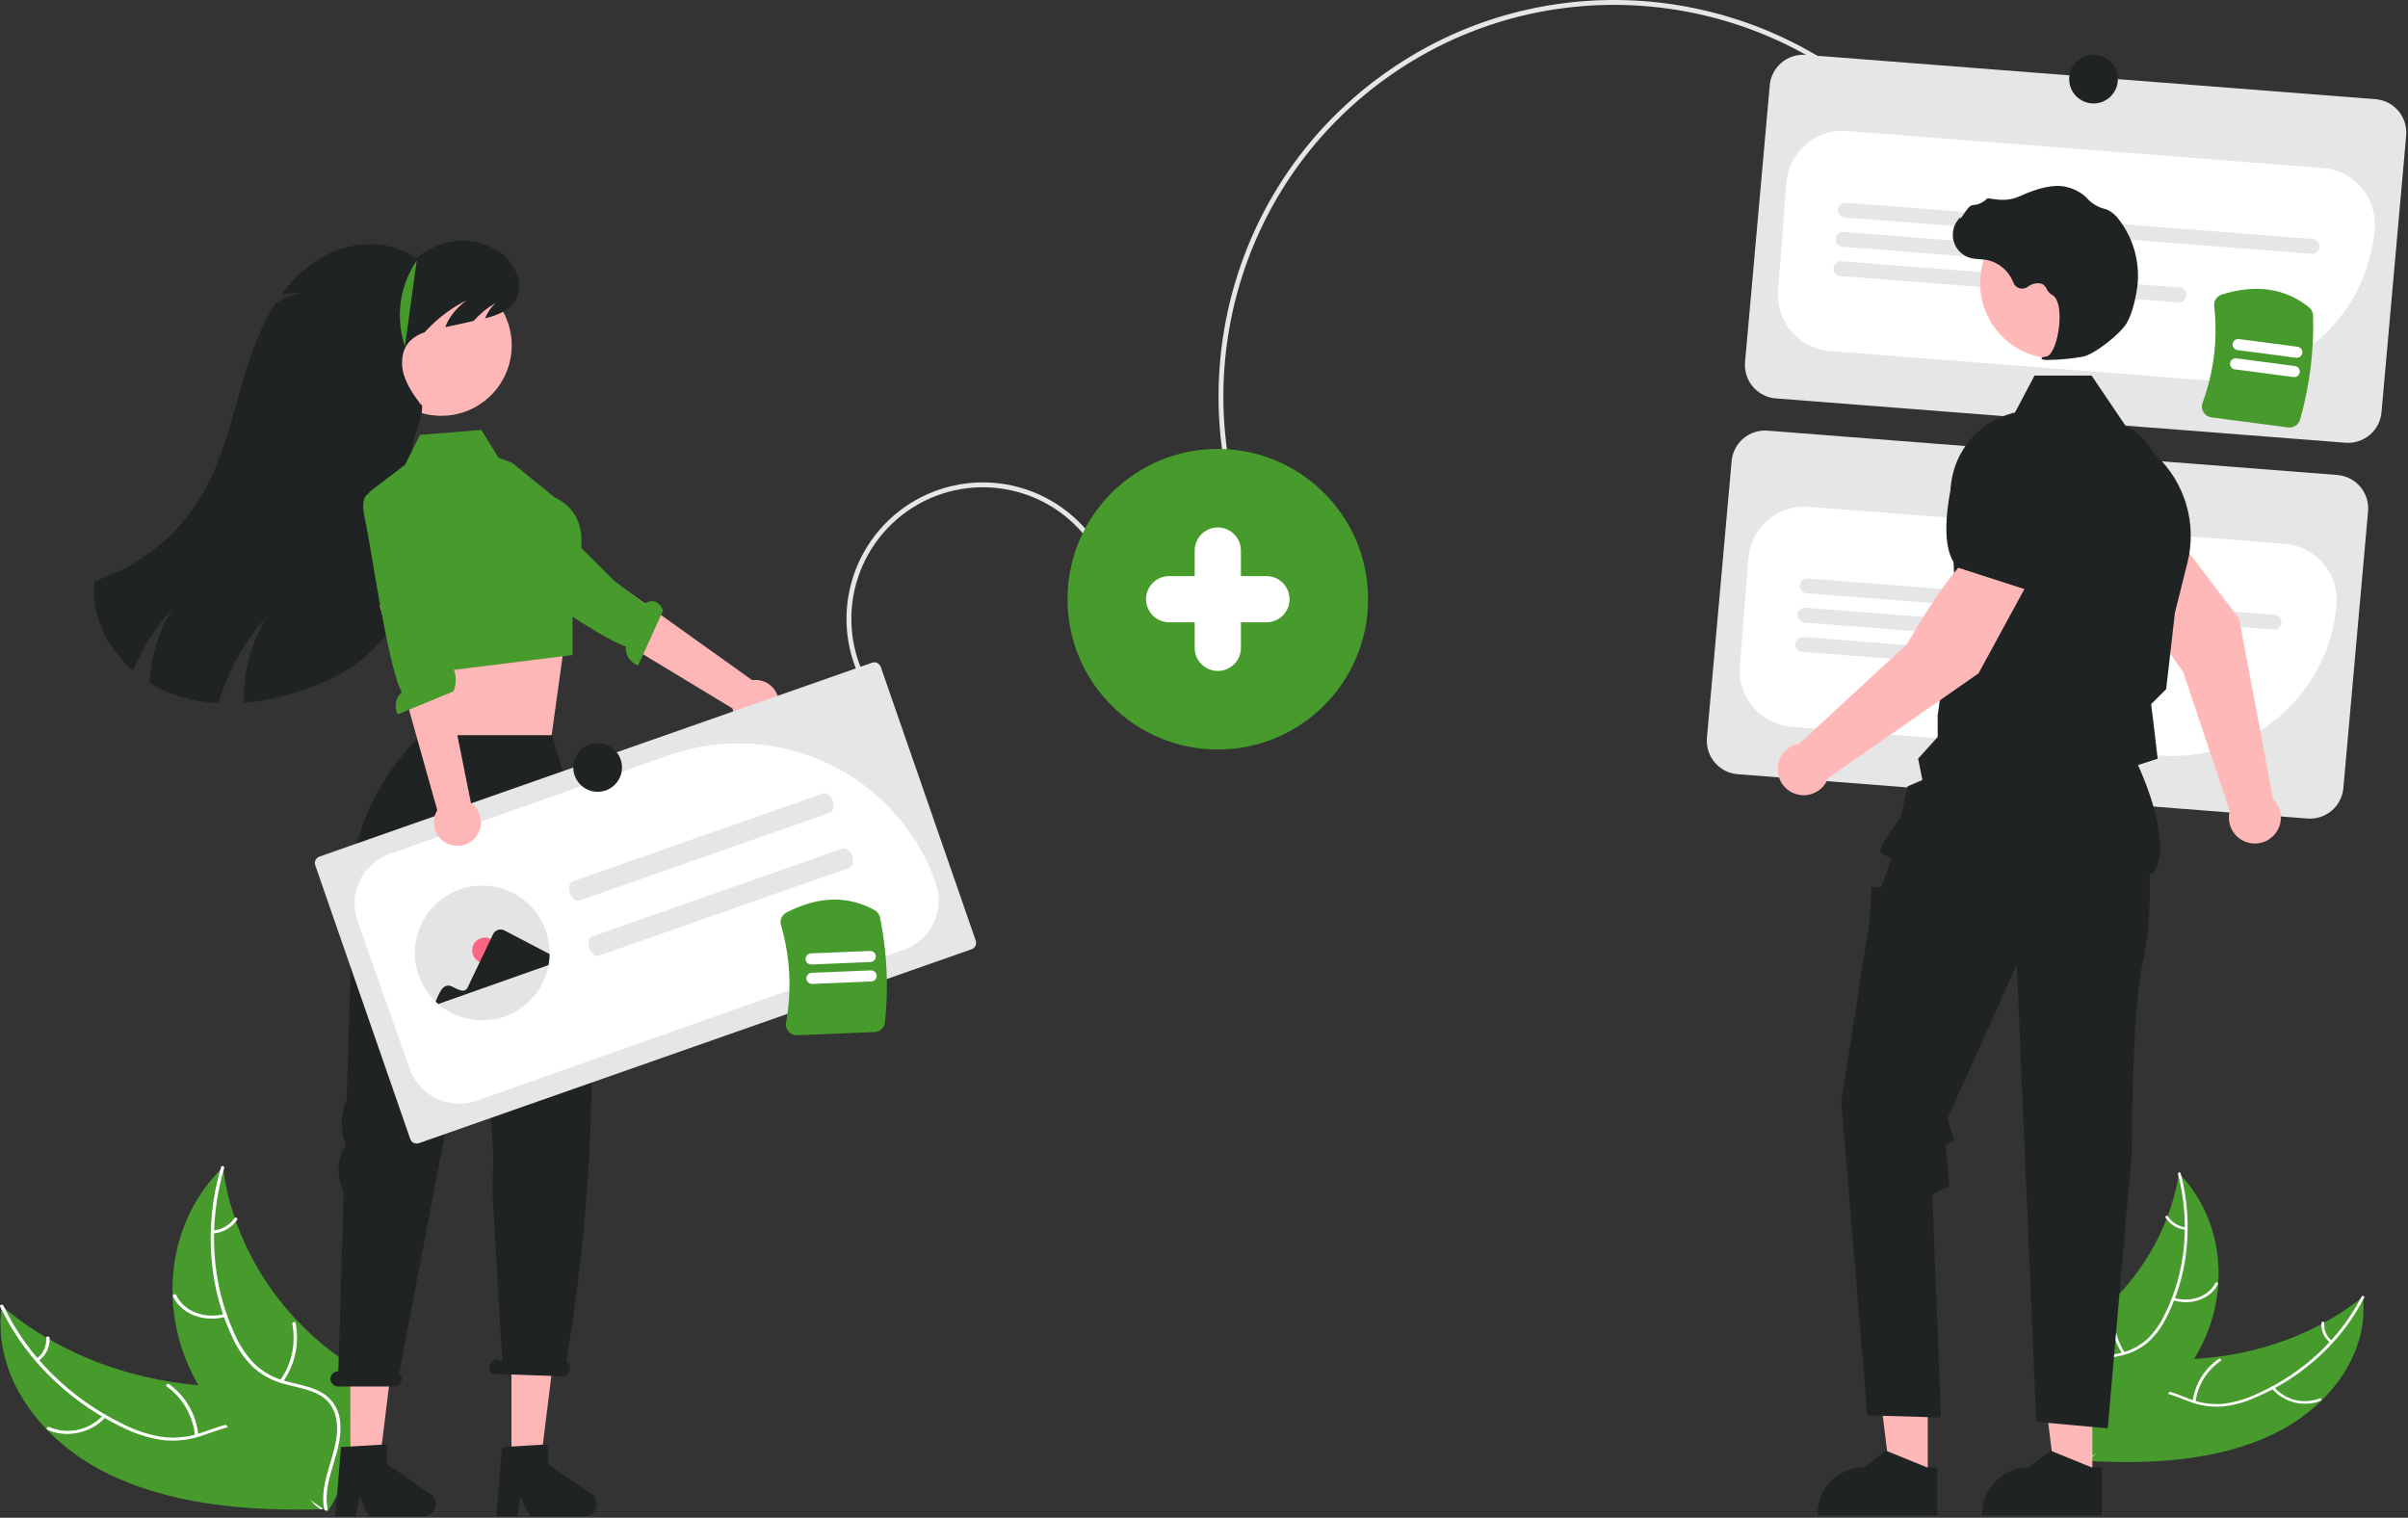 <svg width="990" height="624" viewBox="0 0 990 624" fill="none" xmlns="http://www.w3.org/2000/svg">
<rect x="0" y="0" width="990" height="624" fill="#333333" stroke="none"/>
<g clip-path="url(#clip0_5_401)">
<path d="M587.035 19.138C658.255 -18.969 748.647 1.009 796.571 68.578L794.94 69.735C747.608 3 658.321 -16.726 587.977 20.902C582.001 24.1 576.232 27.671 570.705 31.594C498.367 82.9 481.257 183.491 532.563 255.829L530.932 256.986C478.988 183.75 496.31 81.906 569.547 29.963C575.144 25.992 580.985 22.376 587.035 19.138Z" fill="#E6E6E6"/>
<path d="M964.33 182.021L730.08 163.798C726.444 163.511 723.07 161.793 720.698 159.022C718.327 156.25 717.152 152.651 717.431 149.014L727.586 35.201C727.873 31.564 729.59 28.19 732.362 25.819C735.133 23.448 738.732 22.272 742.369 22.551L976.619 40.775C980.256 41.062 983.63 42.779 986.001 45.551C988.372 48.322 989.548 51.922 989.269 55.559L979.114 169.372C978.827 173.008 977.109 176.382 974.337 178.754C971.566 181.125 967.967 182.3 964.33 182.021Z" fill="#E6E6E6"/>
<path d="M908.997 156.309C907.219 156.309 905.434 156.24 903.644 156.101L752.256 144.323C749.229 144.088 746.278 143.259 743.572 141.883C740.865 140.507 738.456 138.612 736.482 136.305C734.508 133.998 733.008 131.325 732.067 128.438C731.127 125.551 730.764 122.508 730.999 119.481L734.451 75.106C734.933 68.995 737.82 63.325 742.477 59.34C747.135 55.354 753.183 53.379 759.295 53.848L955.057 69.077C961.168 69.56 966.838 72.446 970.823 77.104C974.808 81.761 976.783 87.809 976.315 93.921C974.994 110.879 967.333 126.718 954.857 138.28C942.381 149.842 926.007 156.28 908.997 156.309Z" fill="white"/>
<path d="M950.373 104.354L758.467 89.425C758.067 89.394 757.677 89.284 757.32 89.102C756.962 88.921 756.644 88.67 756.383 88.365C756.123 88.061 755.925 87.708 755.8 87.326C755.676 86.945 755.628 86.543 755.659 86.143C755.69 85.743 755.8 85.354 755.982 84.996C756.163 84.639 756.414 84.321 756.718 84.06C757.023 83.799 757.376 83.601 757.757 83.477C758.139 83.353 758.541 83.305 758.941 83.336L950.847 98.265C951.247 98.296 951.637 98.406 951.994 98.588C952.352 98.769 952.67 99.02 952.931 99.324C953.191 99.629 953.389 99.982 953.514 100.363C953.638 100.745 953.686 101.147 953.655 101.546C953.624 101.946 953.514 102.336 953.332 102.694C953.151 103.051 952.9 103.369 952.596 103.63C952.291 103.891 951.938 104.089 951.557 104.213C951.175 104.337 950.773 104.385 950.373 104.354Z" fill="#E6E6E6"/>
<path d="M870.689 110.258L757.531 101.455C756.724 101.392 755.975 101.011 755.449 100.395C754.922 99.78 754.662 98.981 754.725 98.174C754.788 97.367 755.169 96.617 755.784 96.091C756.399 95.564 757.197 95.303 758.005 95.366L871.162 104.169C871.562 104.2 871.952 104.309 872.31 104.491C872.668 104.673 872.986 104.923 873.247 105.228C873.508 105.532 873.706 105.886 873.831 106.267C873.955 106.648 874.003 107.051 873.972 107.451C873.941 107.851 873.831 108.241 873.649 108.598C873.468 108.956 873.217 109.274 872.912 109.535C872.607 109.795 872.254 109.994 871.872 110.118C871.491 110.242 871.089 110.29 870.689 110.258Z" fill="#E6E6E6"/>
<path d="M895.616 124.301L756.595 113.485C756.195 113.454 755.805 113.345 755.447 113.163C755.09 112.982 754.771 112.731 754.51 112.427C754.249 112.122 754.051 111.769 753.927 111.387C753.802 111.006 753.754 110.604 753.785 110.204C753.817 109.804 753.926 109.414 754.108 109.056C754.29 108.699 754.54 108.38 754.845 108.12C755.15 107.859 755.504 107.661 755.885 107.537C756.267 107.412 756.669 107.365 757.069 107.396L896.09 118.211C896.897 118.275 897.646 118.656 898.172 119.271C898.698 119.886 898.958 120.685 898.895 121.493C898.833 122.3 898.452 123.049 897.837 123.576C897.222 124.102 896.423 124.363 895.616 124.301Z" fill="#E6E6E6"/>
<path d="M948.655 336.522L714.405 318.298C710.769 318.011 707.395 316.293 705.023 313.522C702.652 310.75 701.477 307.151 701.755 303.514L711.911 189.701C712.198 186.065 713.915 182.691 716.687 180.319C719.458 177.948 723.057 176.773 726.694 177.051L960.944 195.275C964.58 195.562 967.954 197.28 970.326 200.051C972.697 202.823 973.872 206.422 973.594 210.059L963.439 323.872C963.152 327.508 961.434 330.882 958.662 333.254C955.891 335.625 952.292 336.801 948.655 336.522Z" fill="#E6E6E6"/>
<path d="M893.262 310.807C891.509 310.807 889.745 310.738 887.969 310.601L736.581 298.824C733.554 298.588 730.603 297.759 727.897 296.383C725.19 295.007 722.781 293.112 720.807 290.805C718.833 288.498 717.333 285.825 716.392 282.938C715.451 280.052 715.088 277.008 715.324 273.981L718.776 229.606C719.011 226.579 719.841 223.628 721.217 220.921C722.593 218.215 724.488 215.806 726.795 213.832C729.102 211.858 731.776 210.358 734.662 209.417C737.549 208.476 740.593 208.113 743.62 208.348L939.382 223.578C942.409 223.813 945.36 224.643 948.066 226.019C950.773 227.395 953.182 229.29 955.156 231.597C957.13 233.904 958.63 236.577 959.571 239.464C960.512 242.35 960.875 245.394 960.639 248.421C959.299 265.382 951.623 281.218 939.138 292.777C926.654 304.337 910.276 310.773 893.262 310.807Z" fill="white"/>
<path d="M934.698 258.854L742.792 243.925C742.392 243.894 742.002 243.784 741.645 243.602C741.287 243.421 740.969 243.17 740.708 242.866C740.448 242.561 740.249 242.208 740.125 241.827C740.001 241.445 739.953 241.043 739.984 240.644C740.015 240.244 740.125 239.854 740.306 239.496C740.488 239.139 740.739 238.821 741.043 238.56C741.348 238.299 741.701 238.101 742.082 237.977C742.464 237.853 742.866 237.805 743.265 237.836L935.172 252.765C935.572 252.796 935.961 252.906 936.319 253.088C936.676 253.269 936.995 253.52 937.255 253.825C937.516 254.129 937.714 254.482 937.838 254.864C937.963 255.245 938.011 255.647 937.98 256.047C937.948 256.447 937.839 256.836 937.657 257.194C937.475 257.551 937.225 257.869 936.92 258.13C936.616 258.391 936.263 258.589 935.881 258.713C935.5 258.838 935.098 258.885 934.698 258.854Z" fill="#E6E6E6"/>
<path d="M855.014 264.758L741.856 255.955C741.456 255.924 741.066 255.815 740.708 255.633C740.351 255.451 740.032 255.201 739.771 254.896C739.51 254.592 739.312 254.238 739.188 253.857C739.063 253.476 739.015 253.073 739.046 252.673C739.077 252.273 739.187 251.884 739.369 251.526C739.551 251.168 739.801 250.85 740.106 250.589C740.411 250.329 740.764 250.13 741.146 250.006C741.527 249.882 741.93 249.834 742.33 249.866L855.487 258.669C856.295 258.732 857.044 259.113 857.57 259.729C858.096 260.344 858.356 261.143 858.293 261.95C858.231 262.758 857.85 263.507 857.235 264.033C856.62 264.56 855.821 264.821 855.014 264.758Z" fill="#E6E6E6"/>
<path d="M879.941 278.801L740.92 267.985C740.113 267.923 739.363 267.542 738.837 266.926C738.31 266.311 738.049 265.511 738.112 264.704C738.175 263.896 738.556 263.147 739.171 262.62C739.787 262.094 740.586 261.833 741.394 261.896L880.414 272.711C881.222 272.774 881.971 273.155 882.498 273.771C883.025 274.386 883.285 275.185 883.222 275.993C883.159 276.8 882.778 277.55 882.163 278.076C881.548 278.603 880.748 278.863 879.941 278.801Z" fill="#E6E6E6"/>
<path d="M352.79 277.057C349.817 270.319 348.2 263.061 348.031 255.697C347.863 248.334 349.147 241.009 351.809 234.142C354.471 227.275 358.46 220.999 363.547 215.673C368.635 210.347 374.722 206.076 381.46 203.102C388.199 200.129 395.457 198.512 402.82 198.343C410.184 198.175 417.508 199.458 424.375 202.121C431.243 204.783 437.518 208.772 442.844 213.859C448.17 218.947 452.442 225.034 455.415 231.772L453.585 232.58C450.717 226.082 446.598 220.212 441.462 215.306C436.327 210.4 430.275 206.553 423.652 203.986C417.03 201.419 409.967 200.181 402.866 200.343C395.765 200.506 388.766 202.065 382.268 204.932C375.77 207.8 369.9 211.919 364.994 217.055C360.088 222.191 356.241 228.243 353.674 234.865C351.107 241.487 349.869 248.551 350.031 255.651C350.194 262.752 351.753 269.751 354.621 276.249L352.79 277.057Z" fill="#E6E6E6"/>
<path d="M934.146 589.839C957.046 578.987 974.104 557.154 971.443 533.161C950.898 549.797 922.927 559.087 894.052 558.864C882.806 558.778 870.21 557.634 862.037 563.944C856.952 567.871 854.658 574.106 854.368 580.32C854.079 586.535 855.585 592.824 857.083 599.032L856.628 600.502C883.515 602.214 911.246 600.69 934.146 589.839Z" fill="#479b2c"/>
<path d="M970.879 533.101C962.022 550.383 946.666 564.788 927.582 573.219C923.401 575.17 918.949 576.478 914.376 577.099C909.72 577.585 905.015 576.97 900.64 575.303C896.492 573.815 892.404 571.877 888.005 571.287C885.851 570.987 883.659 571.123 881.56 571.689C879.46 572.255 877.497 573.239 875.786 574.582C871.721 577.743 869.297 582.117 867.1 586.48C864.661 591.325 862.216 596.398 857.44 599.7C856.861 600.1 857.667 600.932 858.245 600.532C866.555 594.788 867.755 584.4 874.358 577.443C875.911 575.687 877.842 574.304 880.005 573.4C882.168 572.496 884.508 572.093 886.85 572.221C891.339 572.552 895.556 574.548 899.744 576.086C904.002 577.768 908.571 578.518 913.143 578.285C917.753 577.879 922.266 576.731 926.51 574.886C935.737 571.045 944.279 565.73 951.801 559.149C960.111 551.962 966.972 543.253 972.013 533.491C972.319 532.894 971.183 532.508 970.879 533.101Z" fill="white"/>
<path d="M933.975 570.783C936.386 573.627 939.623 575.649 943.236 576.568C946.85 577.486 950.659 577.256 954.136 575.908C954.802 575.628 954.258 574.651 953.59 574.932C950.356 576.192 946.808 576.406 943.446 575.545C940.083 574.684 937.075 572.791 934.845 570.131C934.376 569.562 933.509 570.217 933.975 570.783Z" fill="white"/>
<path d="M902.654 576.298C903.098 572.922 904.251 569.678 906.038 566.781C907.826 563.883 910.207 561.396 913.024 559.485C913.601 559.083 912.795 558.251 912.219 558.652C909.291 560.647 906.82 563.24 904.967 566.259C903.114 569.278 901.922 572.656 901.47 576.17C901.388 576.84 902.572 576.964 902.654 576.298Z" fill="white"/>
<path d="M958.752 551.228C957.65 550.382 956.784 549.268 956.234 547.993C955.683 546.718 955.468 545.323 955.608 543.941C955.7 543.274 954.515 543.15 954.424 543.814C954.276 545.341 954.516 546.88 955.12 548.29C955.724 549.7 956.674 550.935 957.882 551.88C957.991 551.988 958.133 552.055 958.285 552.071C958.437 552.088 958.59 552.052 958.719 551.971C958.775 551.927 958.821 551.873 958.854 551.81C958.887 551.747 958.905 551.678 958.908 551.607C958.911 551.536 958.899 551.466 958.872 551.4C958.845 551.335 958.804 551.276 958.752 551.228Z" fill="white"/>
<path d="M895.888 482.431C895.817 482.845 895.746 483.26 895.667 483.677C894.687 489.235 893.19 494.688 891.195 499.966C891.048 500.377 890.892 500.79 890.732 501.195C885.688 513.976 878.017 525.554 868.215 535.183C864.222 539.117 859.915 542.719 855.337 545.954C848.956 550.469 841.591 554.881 837.553 560.965C837.125 561.592 836.741 562.249 836.405 562.93L854.599 599.742C854.686 599.811 854.764 599.883 854.851 599.952L855.505 601.446C855.758 601.293 856.016 601.129 856.269 600.977C856.416 600.889 856.559 600.792 856.706 600.704C856.803 600.643 856.9 600.581 856.992 600.531C857.024 600.511 857.056 600.49 857.079 600.473C857.171 600.423 857.25 600.367 857.332 600.32C858.778 599.409 860.219 598.488 861.654 597.555C861.664 597.552 861.664 597.552 861.669 597.54C872.582 590.404 882.846 582.341 891.279 573.037C891.532 572.757 891.795 572.475 892.04 572.178C895.789 567.997 899.146 563.481 902.069 558.687C903.644 556.08 905.067 553.384 906.331 550.612C909.575 543.452 911.496 535.765 912.004 527.921C913.031 512.209 908.37 495.962 896.783 483.385C896.486 483.063 896.193 482.749 895.888 482.431Z" fill="#479b2c"/>
<path d="M895.422 482.682C900.49 502.115 898.744 522.612 890.163 540.052C888.379 543.925 885.92 547.45 882.903 550.463C879.67 553.425 875.697 555.458 871.403 556.346C867.29 557.319 862.917 557.88 859.225 559.751C857.413 560.658 855.842 561.981 854.639 563.612C853.437 565.242 852.638 567.134 852.307 569.133C851.403 574.006 852.549 579.023 853.858 583.908C855.311 589.333 856.915 594.953 855.574 600.329C855.412 600.98 856.578 601.252 856.741 600.601C859.074 591.249 852.94 581.791 853.174 572.33C853.284 567.915 854.892 563.613 858.992 561.166C862.577 559.027 867.086 558.446 871.262 557.493C875.482 556.673 879.437 554.833 882.782 552.133C885.969 549.29 888.585 545.866 890.489 542.044C894.855 533.623 897.661 524.482 898.772 515.061C900.104 504.131 899.345 493.047 896.535 482.401C896.36 481.73 895.248 482.015 895.422 482.682Z" fill="white"/>
<path d="M893.301 534.54C900.786 536.884 908.726 534.079 911.864 528.017C912.173 527.42 911.105 526.885 910.795 527.483C907.855 533.162 900.507 535.709 893.511 533.518C892.774 533.287 892.569 534.31 893.301 534.54Z" fill="white"/>
<path d="M873.584 556.103C871.668 553.212 870.359 549.961 869.737 546.549C869.116 543.137 869.194 539.633 869.967 536.252C870.127 535.6 868.96 535.328 868.801 535.98C868.003 539.501 867.93 543.147 868.585 546.698C869.24 550.248 870.61 553.629 872.611 556.633C873.003 557.246 873.974 556.712 873.584 556.103Z" fill="white"/>
<path d="M898.613 504.595C897.144 504.429 895.729 503.941 894.47 503.166C893.21 502.39 892.137 501.347 891.327 500.109C890.944 499.494 889.973 500.028 890.354 500.639C891.255 502.003 892.441 503.155 893.831 504.014C895.221 504.874 896.781 505.421 898.404 505.617C898.726 505.656 899.027 505.543 899.092 505.242C899.11 505.094 899.07 504.944 898.981 504.824C898.892 504.703 898.761 504.622 898.613 504.595Z" fill="white"/>
<path d="M934.511 328.466L920.592 254.37L893.268 218.405L873.019 231.644C875.88 247.163 897.524 276.135 897.524 276.135L916.708 333.439C916.632 333.737 916.561 334.038 916.509 334.347C916.205 336.16 916.373 338.021 916.998 339.749C917.623 341.478 918.684 343.017 920.077 344.216C921.47 345.415 923.149 346.234 924.952 346.595C926.755 346.956 928.62 346.845 930.367 346.274C932.114 345.703 933.685 344.691 934.927 343.336C936.169 341.981 937.041 340.328 937.457 338.538C937.874 336.747 937.822 334.88 937.305 333.115C936.789 331.351 935.827 329.75 934.511 328.466Z" fill="#FFB8B8"/>
<path d="M873.562 239.473L896.488 220.865L896.531 220.767C900.819 211.051 891.299 194.39 882.557 182.125C879.672 178.083 875.359 175.288 870.491 174.304C865.623 173.32 860.563 174.221 856.334 176.825C853.227 178.767 850.726 181.54 849.112 184.829C847.499 188.118 846.837 191.793 847.203 195.438L849.131 214L873.562 239.473Z" fill="#202324"/>
<path d="M792.539 608.221L777.285 608.22L770.029 549.384L792.542 549.385L792.539 608.221Z" fill="#FFB8B8"/>
<path d="M796.43 603.24L792.137 603.24L775.374 596.423L766.39 603.239H766.389C761.312 603.239 756.443 605.256 752.853 608.846C749.263 612.436 747.246 617.306 747.245 622.383V623.005L796.429 623.007L796.43 603.24Z" fill="#202324"/>
<path d="M860.222 608.221L844.968 608.22L837.712 549.384L860.225 549.385L860.222 608.221Z" fill="#FFB8B8"/>
<path d="M864.113 603.24L859.82 603.24L843.058 596.423L834.074 603.239H834.072C828.995 603.239 824.126 605.256 820.536 608.846C816.946 612.436 814.929 617.306 814.928 622.383V623.005L864.112 623.007L864.113 603.24Z" fill="#202324"/>
<path d="M883.481 354.795C883.481 354.795 885.262 376.169 880.809 396.652C876.357 417.135 876.357 474.822 876.357 474.822L866.56 587.234L837.172 584.562L829.156 396.652L800.658 459.882L803.33 468.788L799.771 471.015C799.771 471.015 802.439 488.381 800.658 488.381C798.877 488.381 794.424 491.052 794.424 491.052L797.987 582.781L767.707 581.89L757.021 452.758L768.598 378.841L769.488 364.592L773.496 364.757L775.537 358.803L779.285 348.562L883.481 354.795Z" fill="#202324"/>
<path d="M885.021 359.285L885.179 359.062C893.656 347.194 880.907 318.676 878.984 314.542L887.083 311.914L885.259 296.411L884.395 289.5L890.585 283.31L890.603 283.155L894.165 251.985L899.344 231.283C901.296 223.456 901.13 215.252 898.862 207.511C896.595 199.77 892.309 192.772 886.444 187.235L874.471 175.947L859.922 154.418H836.458L828.413 169.614C820.613 171.417 813.693 175.899 808.858 182.279C804.022 188.659 801.579 196.534 801.952 204.53L803.776 244.385L796.638 294.009L796.633 302.989L788.601 311.916L790.355 320.687L784.241 323.307L781.542 335.904C780.425 337.378 773.051 347.21 773.051 349.897C773.051 350.301 773.349 350.691 773.988 351.124C779.013 354.526 806.788 361.463 819.08 356.544C832.174 351.309 884.226 359.163 884.75 359.243L885.021 359.285Z" fill="#202324"/>
<path d="M845.159 147.468C862.321 147.468 876.233 133.555 876.233 116.393C876.233 99.231 862.321 85.319 845.159 85.319C827.997 85.319 814.084 99.231 814.084 116.393C814.084 133.555 827.997 147.468 845.159 147.468Z" fill="#FFB8B8"/>
<path d="M842.182 147.971C846.994 147.922 851.794 147.462 856.528 146.595C861.215 145.516 871.555 137.52 874.374 132.796C876.467 129.286 877.724 123.858 878.41 119.922C879.336 114.713 879.157 109.368 877.886 104.233C876.615 99.097 874.279 94.286 871.03 90.111C869.778 88.361 868.076 86.983 866.105 86.122C865.931 86.059 865.751 86.003 865.571 85.957C862.713 85.283 860.122 83.771 858.13 81.615C857.744 81.178 857.326 80.77 856.881 80.393C854.646 78.604 852.02 77.369 849.217 76.789C844.688 75.702 838.21 77.065 829.963 80.844C825.82 82.742 821.222 82.212 817.677 81.539C817.479 81.506 817.275 81.525 817.086 81.595C816.897 81.666 816.73 81.784 816.601 81.939C815.138 83.385 813.181 84.225 811.125 84.287C809.866 84.375 808.589 86.154 807.05 88.47C806.701 88.996 806.294 89.609 805.998 89.984L805.939 89.28L805.247 90.084C804.158 91.348 803.408 92.867 803.064 94.499C802.721 96.13 802.796 97.823 803.283 99.418C803.769 101.013 804.652 102.459 805.848 103.621C807.044 104.783 808.514 105.624 810.123 106.065C811.399 106.369 812.702 106.543 814.014 106.582C814.809 106.633 815.631 106.686 816.421 106.802C818.957 107.254 821.333 108.355 823.317 109.999C825.301 111.643 826.824 113.774 827.739 116.182C827.955 116.739 828.296 117.238 828.735 117.642C829.175 118.046 829.702 118.344 830.275 118.512C830.847 118.68 831.451 118.714 832.04 118.612C832.628 118.509 833.185 118.273 833.667 117.922C834.47 117.263 835.42 116.808 836.436 116.595C837.452 116.383 838.505 116.42 839.504 116.702C840.373 117.156 841.059 117.896 841.448 118.796C841.918 119.797 842.675 120.637 843.624 121.206C846.86 122.77 847.268 130.056 846.278 136.165C845.324 142.053 843.249 146.349 841.231 146.611C839.678 146.812 839.502 146.927 839.397 147.206L839.302 147.455L839.483 147.681C840.351 147.97 841.272 148.069 842.182 147.971Z" fill="#202324"/>
<path d="M500.674 308.143C534.8 308.143 562.464 280.479 562.464 246.354C562.464 212.228 534.8 184.564 500.674 184.564C466.549 184.564 438.885 212.228 438.885 246.354C438.885 280.479 466.549 308.143 500.674 308.143Z" fill="#479b2c"/>
<path d="M835.024 237.158L814.643 224.124C801.664 233.101 784.124 264.726 784.124 264.726L739.732 305.738C737.882 306.056 736.149 306.854 734.707 308.055C733.264 309.255 732.163 310.813 731.515 312.574C730.866 314.335 730.693 316.236 731.013 318.085C731.332 319.933 732.133 321.666 733.335 323.107C734.537 324.548 736.097 325.647 737.858 326.293C739.62 326.939 741.521 327.11 743.369 326.789C745.218 326.467 746.949 325.664 748.389 324.46C749.828 323.257 750.926 321.695 751.57 319.933L813.438 276.833L835.024 237.158Z" fill="#FFB8B8"/>
<path d="M833.081 242.447L846.656 209.868L841.746 191.863C840.769 188.332 838.824 185.145 836.131 182.661C833.438 180.177 830.104 178.496 826.505 177.808C821.621 176.908 816.577 177.896 812.394 180.573C808.21 183.249 805.199 187.414 803.969 192.226C800.251 206.822 797.396 225.797 804.905 233.307L804.982 233.383L833.081 242.447Z" fill="#202324"/>
<path d="M42.558 604.984C15.986 591.346 -3.293 564.989 0.738 536.823C24.319 557.188 56.922 569.177 90.947 569.993C104.199 570.311 119.079 569.434 128.471 577.173C134.315 581.989 136.785 589.42 136.894 596.751C137.003 604.083 134.994 611.435 132.997 618.692L133.479 620.442C101.74 621.454 69.13 618.623 42.558 604.984Z" fill="#479b2c"/>
<path d="M1.404 536.775C11.193 557.464 28.744 575.006 50.911 585.651C55.764 588.106 60.96 589.813 66.323 590.715C71.79 591.462 77.356 590.913 82.572 589.113C87.514 587.514 92.402 585.384 97.606 584.854C100.154 584.58 102.732 584.823 105.184 585.568C107.636 586.313 109.913 587.546 111.878 589.191C116.548 593.066 119.24 598.31 121.666 603.532C124.358 609.33 127.048 615.398 132.552 619.466C133.219 619.959 132.238 620.909 131.572 620.417C121.997 613.339 120.972 601.058 113.453 592.615C109.944 588.675 104.994 585.743 98.932 585.997C93.632 586.219 88.589 588.413 83.598 590.069C78.519 591.891 73.109 592.603 67.731 592.158C62.316 591.508 57.042 589.987 52.112 587.655C41.385 582.786 31.522 576.206 22.906 568.172C13.385 559.395 5.628 548.88 0.054 537.191C-0.284 536.477 1.068 536.065 1.404 536.775Z" fill="white"/>
<path d="M43.471 582.543C37.646 589.187 27.394 591.433 19.53 587.827C18.755 587.472 19.433 586.342 20.209 586.697C23.972 588.303 28.143 588.688 32.136 587.799C36.13 586.91 39.744 584.792 42.471 581.742C43.044 581.089 44.041 581.893 43.471 582.543Z" fill="white"/>
<path d="M80.162 590.209C79.766 586.216 78.528 582.352 76.531 578.871C74.533 575.391 71.822 572.373 68.574 570.016C67.909 569.521 68.889 568.571 69.553 569.065C72.928 571.524 75.743 574.671 77.812 578.297C79.882 581.923 81.16 585.947 81.562 590.103C81.634 590.895 80.233 590.997 80.162 590.209Z" fill="white"/>
<path d="M15.014 558.581C16.343 557.626 17.405 556.346 18.101 554.864C18.797 553.383 19.102 551.748 18.989 550.115C18.906 549.325 20.306 549.224 20.389 550.009C20.506 551.813 20.166 553.617 19.402 555.256C18.637 556.894 17.472 558.313 16.014 559.382C15.882 559.505 15.712 559.579 15.532 559.592C15.352 559.606 15.173 559.558 15.024 559.457C14.96 559.404 14.908 559.338 14.871 559.263C14.835 559.187 14.816 559.105 14.815 559.022C14.814 558.938 14.832 558.856 14.866 558.78C14.9 558.703 14.951 558.636 15.014 558.581Z" fill="white"/>
<path d="M91.639 479.884C91.707 480.374 91.774 480.865 91.852 481.361C92.799 487.944 94.359 494.424 96.512 500.716C96.669 501.205 96.837 501.699 97.011 502.182C102.476 517.425 111.081 531.352 122.268 543.061C126.824 547.845 131.763 552.249 137.036 556.23C144.384 561.788 152.896 567.26 157.426 574.578C157.907 575.333 158.334 576.121 158.704 576.936L135.896 619.622C135.792 619.7 135.697 619.781 135.592 619.859L134.766 621.595C134.474 621.406 134.176 621.203 133.884 621.014C133.714 620.905 133.549 620.786 133.378 620.677C133.267 620.601 133.155 620.524 133.049 620.462C133.012 620.437 132.974 620.411 132.948 620.39C132.841 620.328 132.751 620.259 132.655 620.201C130.986 619.074 129.323 617.934 127.667 616.781C127.656 616.778 127.656 616.778 127.651 616.764C115.061 607.95 103.271 598.068 93.685 586.793C93.396 586.454 93.097 586.111 92.819 585.752C88.56 580.687 84.774 575.242 81.509 569.485C79.751 566.355 78.175 563.126 76.789 559.814C73.236 551.258 71.259 542.13 70.955 532.871C70.331 514.323 76.428 495.358 90.549 480.974C90.91 480.606 91.267 480.247 91.639 479.884Z" fill="#479b2c"/>
<path d="M92.178 480.197C85.482 502.901 86.773 527.112 96.23 547.977C98.188 552.606 100.952 556.85 104.395 560.512C108.092 564.123 112.697 566.666 117.722 567.872C122.531 569.173 127.661 569.996 131.941 572.339C134.041 573.475 135.843 575.092 137.199 577.058C138.554 579.024 139.425 581.282 139.741 583.649C140.623 589.423 139.086 595.29 137.361 600.997C135.447 607.333 133.347 613.894 134.726 620.277C134.893 621.05 133.509 621.326 133.342 620.554C130.943 609.449 138.522 598.538 138.599 587.383C138.635 582.178 136.901 577.05 132.163 574.014C128.019 571.36 122.73 570.507 117.845 569.229C112.905 568.106 108.314 565.79 104.474 562.485C100.827 559.017 97.873 554.885 95.772 550.312C90.943 540.228 87.979 529.354 87.023 518.216C85.861 505.29 87.169 492.261 90.877 479.824C91.108 479.04 92.407 479.417 92.178 480.197Z" fill="white"/>
<path d="M92.74 541.366C83.835 543.849 74.586 540.247 71.116 532.989C70.774 532.274 72.053 531.683 72.395 532.4C75.646 539.2 84.207 542.475 92.531 540.154C93.407 539.91 93.611 541.123 92.74 541.366Z" fill="white"/>
<path d="M115.162 567.505C117.527 564.17 119.19 560.39 120.05 556.393C120.91 552.397 120.949 548.267 120.164 544.255C120 543.48 121.385 543.204 121.548 543.977C122.356 548.155 122.306 552.454 121.402 556.612C120.498 560.77 118.758 564.701 116.288 568.166C115.804 568.872 114.68 568.208 115.162 567.505Z" fill="white"/>
<path d="M87.6 505.892C89.337 505.752 91.022 505.229 92.535 504.363C94.047 503.496 95.35 502.307 96.351 500.88C96.825 500.169 97.949 500.834 97.477 501.541C96.365 503.113 94.925 504.426 93.255 505.386C91.586 506.347 89.727 506.933 87.809 507.104C87.428 507.138 87.078 506.993 87.012 506.637C86.997 506.461 87.049 506.286 87.158 506.148C87.267 506.009 87.425 505.918 87.6 505.892Z" fill="white"/>
<path d="M172.025 265.948L174.027 284.513L172.849 308.857L226.771 302.451L231.838 265.948L225.382 266.011L172.025 265.948Z" fill="#FFB6B6"/>
<path d="M144.057 603.005H155.846L161.457 557.533H144.057V603.005Z" fill="#FFB6B6"/>
<path d="M140.21 594.93L159.044 593.806V601.876L176.95 614.242C177.835 614.853 178.501 615.731 178.851 616.747C179.202 617.763 179.218 618.864 178.899 619.89C178.579 620.916 177.939 621.813 177.074 622.45C176.208 623.087 175.161 623.431 174.086 623.431H151.663L147.798 615.449L146.289 623.431H137.835L140.21 594.93Z" fill="#202324"/>
<path d="M210.278 603.005H222.067L227.677 557.533H210.278V603.005Z" fill="#FFB6B6"/>
<path d="M206.43 594.93L225.265 593.806V601.876L243.171 614.242C244.056 614.853 244.722 615.731 245.072 616.747C245.423 617.763 245.439 618.864 245.119 619.89C244.8 620.916 244.16 621.813 243.294 622.45C242.429 623.087 241.382 623.431 240.307 623.431H217.884L214.019 615.449L212.51 623.431H204.055L206.43 594.93Z" fill="#202324"/>
<path d="M138.971 563.792H139.099L141.366 489.856C139.899 487.026 139.154 483.877 139.198 480.689C139.243 477.502 140.074 474.375 141.62 471.586L141.944 470.999L141.103 467.097C140.022 462.085 140.518 456.861 142.523 452.141L144.638 383.173C137.081 334.2 173.093 302.262 173.093 302.262H227.04L238.622 342.054C246.278 416.649 244.889 489.34 232.739 559.765L233.07 559.932C234.263 560.344 234.775 561.996 234.213 563.623C233.652 565.249 232.23 566.234 231.037 565.822L202.547 564.831C201.355 564.42 200.843 562.768 201.404 561.141C201.966 559.515 203.388 558.53 204.58 558.941L206.518 559.921L202.386 488.576L202.845 475.544L201.9 460.76L197.533 394.261L181.004 476.036L164.119 564.615C164.585 565.036 164.912 565.589 165.057 566.201C165.202 566.812 165.158 567.453 164.931 568.039C164.704 568.624 164.305 569.128 163.786 569.482C163.267 569.836 162.653 570.025 162.025 570.023H138.971C138.561 570.024 138.155 569.944 137.777 569.787C137.398 569.631 137.054 569.402 136.764 569.112C136.474 568.823 136.244 568.479 136.087 568.101C135.93 567.722 135.849 567.317 135.849 566.907C135.849 566.498 135.93 566.092 136.087 565.714C136.244 565.335 136.474 564.992 136.764 564.702C137.054 564.413 137.398 564.184 137.777 564.027C138.155 563.871 138.561 563.791 138.971 563.792Z" fill="#202324"/>
<path d="M181.441 170.948C197.422 170.948 210.376 157.993 210.376 142.012C210.376 126.032 197.422 113.077 181.441 113.077C165.46 113.077 152.506 126.032 152.506 142.012C152.506 157.993 165.46 170.948 181.441 170.948Z" fill="#FFB6B6"/>
<path d="M54.647 275.692C58.714 266.251 64.299 257.54 71.179 249.903C65.353 259.189 62.023 269.822 61.512 280.773C63.621 282.09 65.829 283.245 68.114 284.226C74.983 287.107 82.306 288.752 89.747 289.086C93.758 275.724 100.68 263.418 110.016 253.052C103.288 263.781 99.904 276.27 100.296 288.928C108.596 288.211 116.773 286.458 124.638 283.712C136.446 279.65 147.908 273.583 156.074 264.146C164.912 253.933 169.268 240.456 170.675 227.02C172.081 213.595 170.759 200.045 169.426 186.609C168.796 180.206 174.128 172.838 173.498 166.435H173.078C170.276 162.593 167.421 158.657 166.046 154.102C164.681 149.557 165.038 144.193 168.177 140.614C169.935 138.744 172.154 137.368 174.611 136.625C174.842 136.331 175.094 136.048 175.356 135.764C180.109 130.716 185.703 126.532 191.888 123.4C187.427 126.769 184.446 130.579 183.061 134.515C186.923 133.665 190.786 132.818 194.649 131.975C195.94 130.606 197.299 129.303 198.721 128.071C200.789 126.276 201.471 126.139 203.938 124.449C201.947 126.201 200.403 128.404 199.435 130.873C204.4 129.624 209.365 127.745 211.947 123.473C216.229 116.409 211.139 106.878 204.033 102.659C198.863 99.739 192.907 98.517 187.006 99.167C181.105 99.817 175.557 102.305 171.147 106.28C160.871 98.712 146.239 98.838 134.809 104.496C127.262 108.398 120.762 114.052 115.852 120.985C118.7 120.62 121.567 120.42 124.438 120.387C120.396 120.979 116.548 122.502 113.196 124.838C111.714 127.14 110.354 129.519 109.124 131.965C108.316 133.571 107.553 135.198 106.836 136.846C102.438 146.859 99.572 157.524 96.602 168.062C93.138 180.343 89.422 192.707 82.935 203.697C72.989 220.408 57.3 232.926 38.798 238.913C37.255 252.8 44.035 266.382 54.647 275.692Z" fill="#202324"/>
<path d="M210.58 190.298L204.964 188.189L197.882 176.739L172.657 178.8L166.526 191.078L151.756 202.357L158.215 236.375L168.25 277.697L235.427 269.3L235.356 238.194C235.356 238.194 247.496 213.618 227.887 204.409L210.58 190.298Z" fill="#479b2c"/>
<path d="M314.127 298.198C312.822 298.721 311.419 298.953 310.016 298.875C308.613 298.798 307.244 298.414 306.006 297.75C304.767 297.086 303.689 296.159 302.848 295.034C302.006 293.908 301.422 292.612 301.135 291.236L226.233 245.913L239.924 230.117L309.245 279.635C311.588 279.308 313.97 279.851 315.94 281.162C317.909 282.473 319.329 284.46 319.931 286.749C320.532 289.037 320.274 291.466 319.204 293.576C318.134 295.686 316.328 297.331 314.127 298.198Z" fill="#FFB6B6"/>
<path d="M201.275 224.421C201.275 224.421 197.695 228.023 206.677 233.945C213.868 238.686 245.941 262.115 257.31 265.821C257.168 267.491 257.585 269.161 258.496 270.568C259.408 271.974 260.761 273.038 262.343 273.591L272.638 250.969C270.409 245.797 266.845 246.995 264.97 248.167L252.537 238.817L222.007 208.331L203.816 221.772L201.275 224.421Z" fill="#479b2c"/>
<path d="M171.331 107.067C167.853 112.2 165.606 118.065 164.765 124.207C163.924 130.35 164.512 136.603 166.483 142.481" fill="#479b2c"/>
<path d="M131.322 352.172C130.623 352.418 130.051 352.931 129.73 353.599C129.409 354.266 129.367 355.033 129.611 355.733L168.661 468.283C168.907 468.981 169.42 469.554 170.088 469.875C170.755 470.195 171.523 470.238 172.222 469.994L399.442 390.272C400.14 390.026 400.713 389.513 401.034 388.845C401.354 388.178 401.397 387.41 401.153 386.711L362.102 274.161C361.856 273.462 361.343 272.89 360.676 272.569C360.008 272.248 359.24 272.205 358.541 272.45L131.322 352.172Z" fill="#E6E6E6"/>
<path d="M188.834 453.75C184.362 453.749 180.001 452.363 176.349 449.782C172.697 447.202 169.933 443.554 168.438 439.34L146.993 378.664C145.083 373.26 145.398 367.319 147.868 362.147C150.339 356.975 154.763 352.996 160.167 351.086L275.006 310.497C296.503 302.926 320.126 304.191 340.691 314.015C361.256 323.84 377.085 341.42 384.704 362.901C386.614 368.305 386.299 374.246 383.829 379.418C381.358 384.59 376.934 388.569 371.53 390.479L196.015 452.514C193.709 453.331 191.281 453.749 188.834 453.75Z" fill="white"/>
<path d="M341.124 334.145L238.296 370.223C236.847 370.731 235.052 369.372 234.285 367.189C233.519 365.005 234.072 362.823 235.521 362.314L338.35 326.236C339.798 325.728 341.594 327.086 342.36 329.27C343.126 331.454 342.574 333.638 341.124 334.145Z" fill="#E6E6E6"/>
<path d="M349.077 356.814L246.249 392.892C244.8 393.4 243.005 392.042 242.239 389.858C241.472 387.674 242.026 385.492 243.475 384.984L346.303 348.906C347.752 348.397 349.547 349.756 350.314 351.939C351.08 354.123 350.526 356.306 349.077 356.814Z" fill="#E6E6E6"/>
<path d="M224.382 382.556C225.486 385.668 226.023 388.952 225.966 392.253C225.944 393.764 225.795 395.27 225.52 396.755C224.643 401.554 222.515 406.037 219.35 409.749C216.186 413.462 212.097 416.274 207.497 417.899C202.898 419.525 197.95 419.907 193.155 419.008C188.361 418.108 183.888 415.959 180.191 412.776C179.817 412.457 179.454 412.127 179.1 411.787C176.08 408.893 173.755 405.353 172.299 401.432C170.843 397.511 170.293 393.311 170.692 389.148C171.091 384.984 172.427 380.965 174.601 377.392C176.774 373.818 179.729 370.784 183.243 368.515C186.757 366.247 190.739 364.804 194.89 364.294C199.042 363.784 203.255 364.221 207.213 365.572C211.171 366.923 214.772 369.153 217.746 372.095C220.72 375.036 222.988 378.613 224.382 382.556Z" fill="#E4E4E4"/>
<path d="M199.419 396.018C202.344 396.018 204.714 393.647 204.714 390.722C204.714 387.798 202.344 385.427 199.419 385.427C196.495 385.427 194.124 387.798 194.124 390.722C194.124 393.647 196.495 396.018 199.419 396.018Z" fill="#FD6584"/>
<path d="M179.1 411.787C180.46 408.632 182.066 403.819 185.788 405.571C187.627 406.368 190.92 408.79 192.257 405.973L202.727 384.057C202.925 383.649 203.203 383.284 203.545 382.984C203.886 382.684 204.284 382.456 204.715 382.312C205.146 382.169 205.601 382.112 206.055 382.147C206.508 382.182 206.949 382.307 207.353 382.515L225.966 392.253C225.944 393.764 225.795 395.27 225.52 396.755L180.191 412.776L179.1 411.787Z" fill="#202324"/>
<path d="M184.503 347.065C183.194 346.555 182.012 345.765 181.04 344.75C180.069 343.734 179.332 342.518 178.882 341.187C178.431 339.856 178.278 338.442 178.433 337.046C178.588 335.649 179.048 334.303 179.779 333.104L156.083 248.824L176.873 246.652L193.628 330.179C195.562 331.541 196.93 333.565 197.471 335.868C198.013 338.171 197.691 340.593 196.566 342.674C195.441 344.756 193.592 346.352 191.369 347.162C189.146 347.971 186.703 347.936 184.503 347.065Z" fill="#FFB6B6"/>
<path d="M152.578 202.56C152.578 202.56 147.503 202.742 150.011 213.204C152.019 221.58 159.394 274.121 165.16 284.597C163.915 285.719 163.078 287.223 162.782 288.873C162.486 290.522 162.747 292.224 163.524 293.709L186.5 284.232C188.408 278.934 186.931 274.124 184.76 273.698L182.076 258.375L178.12 206.971L156.243 202.363L152.578 202.56Z" fill="#479b2c"/>
<path d="M359.557 424.309L327.781 425.625C327.102 425.654 326.425 425.53 325.801 425.261C325.177 424.991 324.623 424.584 324.179 424.07C323.74 423.569 323.421 422.975 323.245 422.333C323.069 421.691 323.04 421.018 323.161 420.363C325.6 407.066 324.889 393.383 321.086 380.411C320.793 379.418 320.852 378.355 321.255 377.402C321.658 376.449 322.378 375.665 323.294 375.184C336.31 368.422 348.505 368.079 359.54 374.163C360.118 374.478 360.621 374.914 361.014 375.443C361.406 375.971 361.678 376.579 361.812 377.223C364.684 391.379 365.372 405.892 363.854 420.256C363.748 421.337 363.255 422.343 362.465 423.088C361.675 423.833 360.642 424.267 359.557 424.309Z" fill="#479b2c"/>
<path d="M358.212 403.511L333.916 404.518C333.616 404.53 333.317 404.484 333.036 404.381C332.754 404.278 332.496 404.12 332.275 403.917C332.054 403.715 331.876 403.47 331.75 403.198C331.624 402.926 331.552 402.632 331.54 402.333C331.528 402.033 331.574 401.734 331.678 401.453C331.781 401.172 331.938 400.913 332.142 400.693C332.345 400.472 332.589 400.294 332.861 400.168C333.133 400.042 333.427 399.971 333.727 399.959L358.023 398.953C358.323 398.94 358.622 398.987 358.903 399.09C359.184 399.193 359.442 399.351 359.663 399.554C359.883 399.757 360.061 400.001 360.187 400.273C360.313 400.544 360.385 400.838 360.397 401.138C360.409 401.437 360.363 401.736 360.26 402.017C360.157 402.298 359.999 402.557 359.796 402.777C359.593 402.997 359.349 403.176 359.077 403.302C358.805 403.428 358.512 403.499 358.212 403.511Z" fill="white"/>
<path d="M357.881 395.518L333.585 396.524C332.98 396.549 332.39 396.333 331.945 395.924C331.5 395.514 331.236 394.944 331.211 394.34C331.186 393.735 331.402 393.145 331.812 392.7C332.222 392.255 332.791 391.991 333.396 391.966L357.692 390.96C358.297 390.935 358.887 391.151 359.332 391.56C359.777 391.97 360.041 392.54 360.066 393.144C360.091 393.749 359.875 394.339 359.465 394.784C359.055 395.229 358.486 395.493 357.881 395.518Z" fill="white"/>
<path d="M940.714 175.736L909.181 171.6C908.507 171.513 907.861 171.275 907.293 170.903C906.724 170.531 906.247 170.035 905.897 169.452C905.551 168.884 905.338 168.244 905.274 167.582C905.21 166.919 905.298 166.251 905.529 165.626C910.205 152.942 911.844 139.339 910.315 125.907C910.195 124.879 910.436 123.842 910.996 122.972C911.555 122.102 912.399 121.452 913.384 121.135C927.364 116.697 939.439 118.445 949.27 126.326C949.787 126.735 950.207 127.251 950.504 127.839C950.8 128.426 950.964 129.072 950.985 129.73C951.395 144.168 949.593 158.584 945.64 172.478C945.352 173.524 944.694 174.431 943.788 175.031C942.883 175.63 941.79 175.88 940.714 175.736Z" fill="#479b2c"/>
<path d="M942.945 155.015L918.834 151.852C918.537 151.813 918.251 151.716 917.991 151.567C917.732 151.417 917.504 151.218 917.322 150.98C917.139 150.743 917.005 150.471 916.928 150.182C916.85 149.893 916.83 149.591 916.869 149.294C916.908 148.997 917.005 148.711 917.155 148.451C917.304 148.192 917.504 147.964 917.741 147.782C917.979 147.599 918.25 147.465 918.539 147.388C918.829 147.31 919.13 147.29 919.427 147.329L943.538 150.491C944.138 150.57 944.682 150.884 945.051 151.364C945.419 151.843 945.582 152.45 945.503 153.05C945.425 153.65 945.111 154.194 944.631 154.562C944.151 154.931 943.545 155.093 942.945 155.015Z" fill="white"/>
<path d="M943.985 147.083L919.874 143.92C919.577 143.882 919.29 143.785 919.03 143.636C918.77 143.486 918.542 143.287 918.359 143.049C918.176 142.812 918.042 142.54 917.964 142.251C917.886 141.961 917.866 141.659 917.905 141.361C917.944 141.064 918.041 140.777 918.191 140.518C918.341 140.258 918.541 140.03 918.779 139.848C919.017 139.665 919.289 139.531 919.578 139.454C919.868 139.377 920.17 139.357 920.468 139.397L944.579 142.559C944.876 142.598 945.163 142.694 945.423 142.844C945.683 142.993 945.911 143.193 946.094 143.43C946.277 143.668 946.411 143.939 946.489 144.229C946.567 144.519 946.587 144.821 946.548 145.118C946.509 145.416 946.412 145.702 946.262 145.962C946.112 146.222 945.912 146.45 945.674 146.632C945.436 146.814 945.164 146.948 944.875 147.026C944.585 147.103 944.283 147.122 943.985 147.083Z" fill="white"/>
<path d="M520.674 236.854H510.174V226.354C510.174 223.834 509.173 221.418 507.392 219.636C505.61 217.854 503.194 216.854 500.674 216.854C498.155 216.854 495.738 217.854 493.957 219.636C492.175 221.418 491.174 223.834 491.174 226.354V236.854H480.674C478.155 236.854 475.738 237.854 473.957 239.636C472.175 241.418 471.174 243.834 471.174 246.354C471.174 248.873 472.175 251.289 473.957 253.071C475.738 254.853 478.155 255.854 480.674 255.854H491.174V266.354C491.174 268.873 492.175 271.289 493.957 273.071C495.738 274.853 498.155 275.854 500.674 275.854C503.194 275.854 505.61 274.853 507.392 273.071C509.173 271.289 510.174 268.873 510.174 266.354V255.854H520.674C523.194 255.854 525.61 254.853 527.392 253.071C529.173 251.289 530.174 248.873 530.174 246.354C530.174 243.834 529.173 241.418 527.392 239.636C525.61 237.854 523.194 236.854 520.674 236.854Z" fill="white"/>
<path d="M860.709 42.535C866.239 42.535 870.721 38.053 870.721 32.523C870.721 26.994 866.239 22.512 860.709 22.512C855.18 22.512 850.698 26.994 850.698 32.523C850.698 38.053 855.18 42.535 860.709 42.535Z" fill="#202324"/>
<path d="M245.709 325.535C251.239 325.535 255.721 321.053 255.721 315.523C255.721 309.994 251.239 305.512 245.709 305.512C240.18 305.512 235.698 309.994 235.698 315.523C235.698 321.053 240.18 325.535 245.709 325.535Z" fill="#202324"/>
</g>
<defs>
<clipPath id="clip0_5_401">
<rect width="989.311" height="623.836" fill="white"/>
</clipPath>
</defs>
</svg>